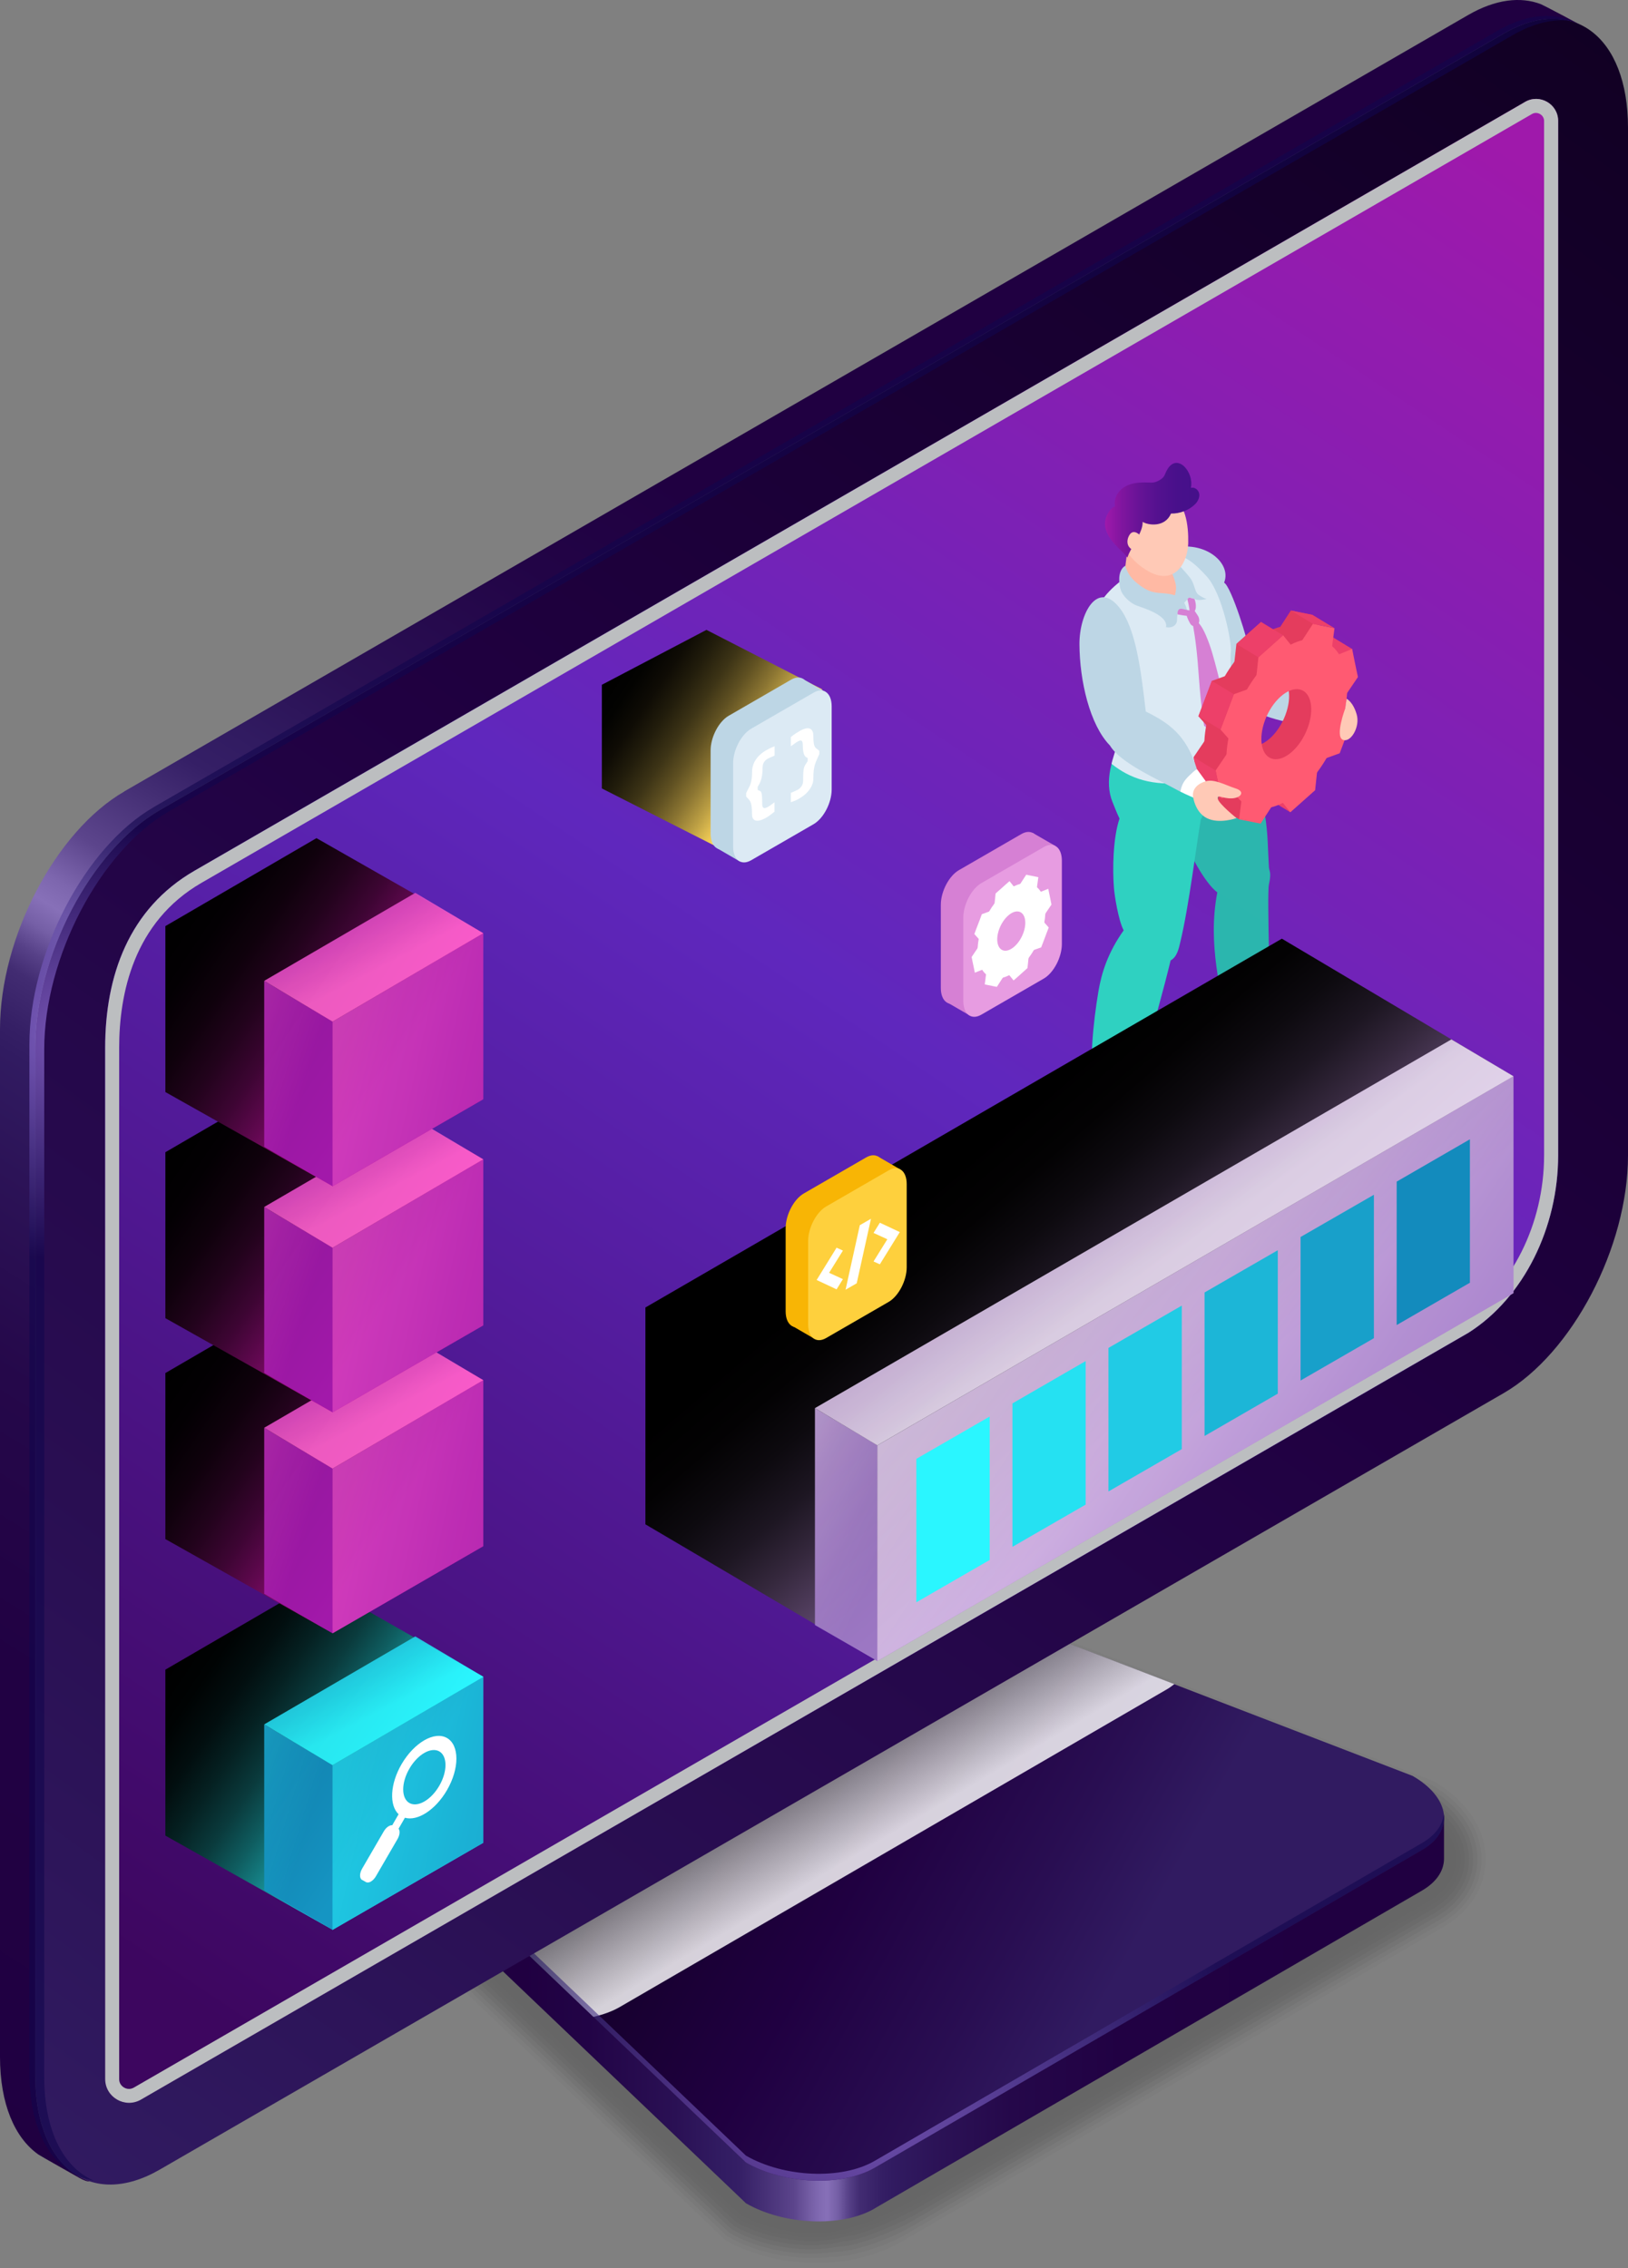 <?xml version="1.0" encoding="UTF-8"?>
<svg xmlns="http://www.w3.org/2000/svg" xmlns:xlink="http://www.w3.org/1999/xlink" viewBox="0 0 172.28 240.02">
  <rect x="0" y="0" width="172.28" height="240.02" fill="#808080" stroke="none"/>
  <defs>
    <style>
      .cls-1 {
        fill: url(#radial-gradient);
      }

      .cls-1, .cls-2 {
        opacity: .6;
      }

      .cls-1, .cls-2, .cls-3, .cls-4, .cls-5, .cls-6, .cls-7, .cls-8 {
        mix-blend-mode: screen;
      }

      .cls-9 {
        fill: url(#linear-gradient);
      }

      .cls-10 {
        opacity: .09;
      }

      .cls-11 {
        fill: #f8b505;
      }

      .cls-12 {
        fill: #ed4069;
      }

      .cls-13 {
        fill: #fff;
      }

      .cls-14 {
        fill: #ffc9b6;
      }

      .cls-15 {
        fill: #ffb9a4;
      }

      .cls-16 {
        fill: #e79ce1;
      }

      .cls-17 {
        fill: #fed03d;
      }

      .cls-18 {
        fill: #ff5a72;
      }

      .cls-19 {
        fill: #672a5c;
      }

      .cls-20 {
        fill: #bdd6e5;
      }

      .cls-21 {
        fill: #dceaf4;
      }

      .cls-22 {
        fill: #d680d4;
      }

      .cls-23 {
        fill: #e43c5d;
      }

      .cls-24 {
        fill: #1cb6d7;
      }

      .cls-25 {
        fill: #138bbd;
      }

      .cls-26 {
        fill: #21cbe5;
      }

      .cls-27 {
        fill: #23234c;
      }

      .cls-28 {
        fill: #18a0ca;
      }

      .cls-29 {
        fill: #25e1f2;
      }

      .cls-30 {
        fill: #2af6ff;
      }

      .cls-31 {
        fill: #2fd1c1;
      }

      .cls-32 {
        fill: #bcbec0;
      }

      .cls-32, .cls-33 {
        mix-blend-mode: multiply;
      }

      .cls-2 {
        fill: url(#radial-gradient-2);
      }

      .cls-33 {
        fill: url(#linear-gradient-3);
        opacity: .82;
      }

      .cls-3 {
        fill: url(#linear-gradient-8);
      }

      .cls-4 {
        fill: url(#linear-gradient-7);
      }

      .cls-5 {
        fill: url(#linear-gradient-12);
      }

      .cls-6 {
        fill: url(#linear-gradient-17);
      }

      .cls-7 {
        fill: url(#linear-gradient-21);
      }

      .cls-8 {
        fill: url(#linear-gradient-25);
      }

      .cls-34 {
        fill: url(#linear-gradient-9);
      }

      .cls-35 {
        fill: url(#linear-gradient-4);
      }

      .cls-36 {
        fill: url(#linear-gradient-2);
      }

      .cls-37 {
        fill: url(#linear-gradient-6);
      }

      .cls-38 {
        fill: url(#linear-gradient-5);
      }

      .cls-39 {
        opacity: .18;
      }

      .cls-40 {
        opacity: .2;
      }

      .cls-41 {
        opacity: .27;
      }

      .cls-42 {
        opacity: .45;
      }

      .cls-43 {
        opacity: .36;
      }

      .cls-44 {
        opacity: .64;
      }

      .cls-45 {
        opacity: .55;
      }

      .cls-46 {
        opacity: .9;
      }

      .cls-47 {
        opacity: .91;
      }

      .cls-48 {
        opacity: .82;
      }

      .cls-49 {
        opacity: .73;
      }

      .cls-50 {
        fill: url(#linear-gradient-14);
      }

      .cls-51 {
        fill: url(#linear-gradient-18);
      }

      .cls-52 {
        fill: url(#linear-gradient-22);
      }

      .cls-53 {
        fill: url(#linear-gradient-20);
      }

      .cls-54 {
        fill: url(#linear-gradient-23);
      }

      .cls-55 {
        fill: url(#linear-gradient-15);
      }

      .cls-56 {
        fill: url(#linear-gradient-19);
      }

      .cls-57 {
        fill: url(#linear-gradient-16);
      }

      .cls-58 {
        fill: url(#linear-gradient-13);
      }

      .cls-59 {
        fill: url(#linear-gradient-10);
      }

      .cls-60 {
        fill: url(#linear-gradient-11);
      }

      .cls-61 {
        fill: url(#linear-gradient-27);
      }

      .cls-62 {
        fill: url(#linear-gradient-24);
      }

      .cls-63 {
        fill: url(#linear-gradient-26);
      }

      .cls-64 {
        fill: url(#linear-gradient-28);
      }

      .cls-65 {
        isolation: isolate;
      }

      .cls-66 {
        opacity: 0;
      }

      .cls-67 {
        fill: #27c1ae;
        opacity: .93;
      }
    </style>
    <linearGradient id="linear-gradient" x1="-3507.55" y1="202.92" x2="-3392.55" y2="202.92" gradientTransform="translate(-3359.11) rotate(-180) scale(1 -1)" gradientUnits="userSpaceOnUse">
      <stop offset=".06" stop-color="#200041"/>
      <stop offset=".26" stop-color="#210143"/>
      <stop offset=".36" stop-color="#25084a"/>
      <stop offset=".43" stop-color="#2c1357"/>
      <stop offset=".47" stop-color="#311b61"/>
      <stop offset=".48" stop-color="#351f65"/>
      <stop offset=".5" stop-color="#422c72"/>
      <stop offset=".51" stop-color="#574188"/>
      <stop offset=".52" stop-color="#755fa6"/>
      <stop offset=".53" stop-color="#8770b8"/>
      <stop offset=".54" stop-color="#7d66ae"/>
      <stop offset=".56" stop-color="#5c458c"/>
      <stop offset=".59" stop-color="#442e74"/>
      <stop offset=".61" stop-color="#351f66"/>
      <stop offset=".63" stop-color="#311b61"/>
      <stop offset=".67" stop-color="#2a1054"/>
      <stop offset=".75" stop-color="#220446"/>
      <stop offset=".81" stop-color="#200041"/>
      <stop offset="1" stop-color="#200041"/>
    </linearGradient>
    <linearGradient id="linear-gradient-2" x1="-3476.78" y1="210.31" x2="-3424.65" y2="181.47" gradientTransform="translate(-3359.11) rotate(-180) scale(1 -1)" gradientUnits="userSpaceOnUse">
      <stop offset="0" stop-color="#311b61"/>
      <stop offset=".2" stop-color="#290e52"/>
      <stop offset=".49" stop-color="#200041"/>
      <stop offset="1" stop-color="#0f001f"/>
    </linearGradient>
    <linearGradient id="linear-gradient-3" x1="-3449.13" y1="196.68" x2="-3438.9" y2="179.52" gradientTransform="translate(-3359.11) rotate(-180) scale(1 -1)" gradientUnits="userSpaceOnUse">
      <stop offset="0" stop-color="#fff"/>
      <stop offset="1" stop-color="#000"/>
    </linearGradient>
    <radialGradient id="radial-gradient" cx="-3448.79" cy="219.99" fx="-3448.79" fy="219.99" r="40.91" gradientTransform="translate(-3359.11) rotate(-180) scale(1 -1)" gradientUnits="userSpaceOnUse">
      <stop offset="0" stop-color="#af8afc"/>
      <stop offset="1" stop-color="#10054d"/>
    </radialGradient>
    <linearGradient id="linear-gradient-4" x1="-3364.74" y1="230.56" x2="-3540.72" y2="-12.95" xlink:href="#linear-gradient-2"/>
    <linearGradient id="linear-gradient-5" x1="-3516.92" y1="11.31" x2="-3367.2" y2="236.44" gradientTransform="translate(-3359.11) rotate(-180) scale(1 -1)" gradientUnits="userSpaceOnUse">
      <stop offset=".01" stop-color="#9f19ab"/>
      <stop offset=".43" stop-color="#5f27bd"/>
      <stop offset=".9" stop-color="#3d065f"/>
    </linearGradient>
    <linearGradient id="linear-gradient-6" x1="-3327.35" y1="235.85" x2="-3465.87" y2="14.53" xlink:href="#linear-gradient"/>
    <radialGradient id="radial-gradient-2" cx="-3366.65" cy="109.81" fx="-3366.65" fy="109.81" r="23.58" xlink:href="#radial-gradient"/>
    <linearGradient id="linear-gradient-7" x1="-3439.63" y1="81.69" x2="-3423.89" y2="71.07" gradientTransform="translate(-3359.11) rotate(-180) scale(1 -1)" gradientUnits="userSpaceOnUse">
      <stop offset="0" stop-color="#fdd65b"/>
      <stop offset=".01" stop-color="#f6d058"/>
      <stop offset=".13" stop-color="#bda044"/>
      <stop offset=".25" stop-color="#8b7532"/>
      <stop offset=".37" stop-color="#605122"/>
      <stop offset=".49" stop-color="#3d3416"/>
      <stop offset=".62" stop-color="#221d0c"/>
      <stop offset=".74" stop-color="#0f0c05"/>
      <stop offset=".87" stop-color="#030301"/>
      <stop offset="1" stop-color="#000"/>
    </linearGradient>
    <linearGradient id="linear-gradient-8" x1="-3401.11" y1="191.05" x2="-3377.77" y2="175.29" gradientTransform="translate(-3359.11) rotate(-180) scale(1 -1)" gradientUnits="userSpaceOnUse">
      <stop offset="0" stop-color="#2af6ff"/>
      <stop offset=".02" stop-color="#28eef6"/>
      <stop offset=".13" stop-color="#1fb7bd"/>
      <stop offset=".25" stop-color="#16868b"/>
      <stop offset=".37" stop-color="#0f5d60"/>
      <stop offset=".49" stop-color="#0a3b3d"/>
      <stop offset=".62" stop-color="#052122"/>
      <stop offset=".74" stop-color="#020e0f"/>
      <stop offset=".87" stop-color="#000303"/>
      <stop offset="1" stop-color="#000"/>
    </linearGradient>
    <linearGradient id="linear-gradient-9" x1="-3392.53" y1="193.91" x2="-3368.31" y2="186.66" gradientTransform="translate(-3359.11) rotate(-180) scale(1 -1)" gradientUnits="userSpaceOnUse">
      <stop offset=".04" stop-color="#138bbd"/>
      <stop offset=".23" stop-color="#169ac6"/>
      <stop offset=".59" stop-color="#1ec2df"/>
      <stop offset="1" stop-color="#2af6ff"/>
    </linearGradient>
    <linearGradient id="linear-gradient-10" x1="-3429.43" y1="196.93" x2="-3373.94" y2="184.49" xlink:href="#linear-gradient-9"/>
    <linearGradient id="linear-gradient-11" x1="-3390.6" y1="164.61" x2="-3399.29" y2="181.16" xlink:href="#linear-gradient-9"/>
    <linearGradient id="linear-gradient-12" x1="-3401.11" y1="159.66" x2="-3377.77" y2="143.9" gradientTransform="translate(-3359.11) rotate(-180) scale(1 -1)" gradientUnits="userSpaceOnUse">
      <stop offset="0" stop-color="#c211a1"/>
      <stop offset=".01" stop-color="#bc109c"/>
      <stop offset=".15" stop-color="#8b0c73"/>
      <stop offset=".29" stop-color="#60084f"/>
      <stop offset=".42" stop-color="#3d0533"/>
      <stop offset=".56" stop-color="#22031c"/>
      <stop offset=".7" stop-color="#0f010c"/>
      <stop offset=".85" stop-color="#030003"/>
      <stop offset="1" stop-color="#000"/>
    </linearGradient>
    <linearGradient id="linear-gradient-13" x1="-3392.53" y1="162.53" x2="-3368.31" y2="155.27" gradientTransform="translate(-3359.11) rotate(-180) scale(1 -1)" gradientUnits="userSpaceOnUse">
      <stop offset=".04" stop-color="#9f19ab"/>
      <stop offset=".24" stop-color="#ae24b0"/>
      <stop offset=".65" stop-color="#d643bf"/>
      <stop offset="1" stop-color="#ff63ce"/>
    </linearGradient>
    <linearGradient id="linear-gradient-14" x1="-3429.43" y1="165.54" x2="-3373.94" y2="153.1" xlink:href="#linear-gradient-13"/>
    <linearGradient id="linear-gradient-15" x1="-3390.6" y1="133.22" x2="-3399.29" y2="149.77" xlink:href="#linear-gradient-13"/>
    <linearGradient id="linear-gradient-16" x1="116.93" y1="53.99" x2="126.91" y2="53.99" gradientUnits="userSpaceOnUse">
      <stop offset="0" stop-color="#9f19ab"/>
      <stop offset=".18" stop-color="#80159f"/>
      <stop offset=".37" stop-color="#661396"/>
      <stop offset=".57" stop-color="#53118f"/>
      <stop offset=".77" stop-color="#48108b"/>
      <stop offset="1" stop-color="#45108a"/>
    </linearGradient>
    <linearGradient id="linear-gradient-17" x1="-3401.11" y1="136.28" x2="-3377.77" y2="120.53" xlink:href="#linear-gradient-12"/>
    <linearGradient id="linear-gradient-18" y1="139.15" x2="-3368.31" y2="131.9" xlink:href="#linear-gradient-13"/>
    <linearGradient id="linear-gradient-19" x1="-3429.43" y1="142.17" x2="-3373.94" y2="129.73" xlink:href="#linear-gradient-13"/>
    <linearGradient id="linear-gradient-20" x1="-3390.6" y1="109.84" x2="-3399.29" y2="126.4" xlink:href="#linear-gradient-13"/>
    <linearGradient id="linear-gradient-21" x1="-3401.11" y1="112.35" x2="-3377.77" y2="96.59" xlink:href="#linear-gradient-12"/>
    <linearGradient id="linear-gradient-22" x1="-3392.53" y1="115.22" x2="-3368.31" y2="107.97" xlink:href="#linear-gradient-13"/>
    <linearGradient id="linear-gradient-23" x1="-3429.43" y1="118.24" x2="-3373.94" y2="105.8" xlink:href="#linear-gradient-13"/>
    <linearGradient id="linear-gradient-24" x1="-3390.6" y1="85.91" x2="-3399.29" y2="102.47" xlink:href="#linear-gradient-13"/>
    <linearGradient id="linear-gradient-25" x1="-3484.98" y1="151.2" x2="-3460.81" y2="122.99" gradientTransform="translate(-3359.11) rotate(-180) scale(1 -1)" gradientUnits="userSpaceOnUse">
      <stop offset="0" stop-color="#b086cc"/>
      <stop offset=".04" stop-color="#a27bbc"/>
      <stop offset=".17" stop-color="#775b8b"/>
      <stop offset=".3" stop-color="#533f60"/>
      <stop offset=".44" stop-color="#35283d"/>
      <stop offset=".57" stop-color="#1d1622"/>
      <stop offset=".71" stop-color="#0d0a0f"/>
      <stop offset=".85" stop-color="#030203"/>
      <stop offset="1" stop-color="#000"/>
    </linearGradient>
    <linearGradient id="linear-gradient-26" x1="-3452.81" y1="164.42" x2="-3426.95" y2="151.89" gradientTransform="translate(-3359.11) rotate(-180) scale(1 -1)" gradientUnits="userSpaceOnUse">
      <stop offset="0" stop-color="#9f79c8"/>
      <stop offset=".14" stop-color="#a47fca"/>
      <stop offset=".33" stop-color="#b491d3"/>
      <stop offset=".55" stop-color="#cdafe1"/>
      <stop offset=".58" stop-color="#d1b4e3"/>
      <stop offset=".76" stop-color="#dac3e8"/>
      <stop offset="1" stop-color="#ebdef3"/>
    </linearGradient>
    <linearGradient id="linear-gradient-27" x1="-3520.49" y1="168.3" x2="-3454.41" y2="123.87" xlink:href="#linear-gradient-26"/>
    <linearGradient id="linear-gradient-28" x1="-3466.95" y1="109.03" x2="-3483.16" y2="132.7" xlink:href="#linear-gradient-26"/>
  </defs>
  <g class="cls-65">
    <g id="Layer_1" data-name="Layer 1">
      <g class="cls-40">
        <path class="cls-66" d="M86.64,240.02c3.18,0,6.06-.69,8.34-2.01l57.91-33.63c3.04-1.76,4.78-4.53,4.78-7.62,0-3.38-2.1-6.54-5.76-8.65l-50.82-19.55c-2.88-1.66-6.47-2.57-10.13-2.57-3.18,0-6.06,.69-8.34,2.01l-38.92,22.8c-3.04,1.76-4.78,4.53-4.78,7.62,0,3.38,2.1,6.54,5.76,8.65l31.83,30.38c2.88,1.66,6.47,2.57,10.13,2.57Z"/>
        <path class="cls-10" d="M82.85,168.37l-38.48,22.55s-.46,.27-.48,.28c-3.03,1.78-4.39,4.59-4.22,7.62s2.48,6.49,5.81,8.41l31.26,29.83c2.98,1.72,6.8,2.57,10.44,2.39,2.89,0,6.11-.98,8.18-2.18l57.3-33.28c2.92-1.69,4.58-4.34,4.56-7.27-.01-3.21-2.03-6.21-5.54-8.24l-50.5-19.43c-1.02-.59-2.46-1.19-3.64-1.57-2.01-.65-4.19-1.04-6.41-1.06-3.15-.03-6.04,.64-8.29,1.94Z"/>
        <path class="cls-39" d="M83.07,168.75l-38.53,22.57s-.45,.26-.48,.28c-3.03,1.81-4,4.62-3.65,7.61,.32,2.75,2.87,6.45,5.86,8.18l30.68,29.28c3.08,1.78,7.13,2.57,10.76,2.21,2.6,0,6.16-1.27,8.03-2.34l56.7-32.93c2.8-1.62,4.37-4.14,4.34-6.92-.03-3.03-1.95-5.88-5.32-7.82l-50.19-19.31c-.92-.53-2.56-1.19-3.62-1.55-1.98-.66-4.15-1.09-6.34-1.13-3.12-.06-6.01,.58-8.25,1.87Z"/>
        <path class="cls-41" d="M83.29,169.14l-38.57,22.6s-.44,.26-.48,.29c-3.02,1.84-4.13,4.75-3.08,7.6,0,2.46,3.25,6.4,5.91,7.94l30.11,28.73c3.19,1.84,7.47,2.57,11.08,2.03,2.31,0,6.21-1.55,7.87-2.51l56.1-32.58c2.68-1.55,4.16-3.94,4.12-6.57-.04-2.85-1.88-5.55-5.09-7.41l-49.87-19.18c-.82-.47-2.67-1.2-3.61-1.52-1.96-.68-4.1-1.14-6.28-1.21-3.1-.09-5.99,.53-8.2,1.8Z"/>
        <path class="cls-43" d="M83.51,169.52l-38.61,22.62c-.06,.04-.42,.25-.48,.29-3.01,1.86-3.91,4.83-2.52,7.6,0,2.15,3.64,6.36,5.97,7.7l29.53,28.18c3.29,1.9,7.8,2.58,11.39,1.84,2.02,0,6.26-1.84,7.71-2.68l55.5-32.23c2.56-1.48,3.95-3.74,3.89-6.22-.06-2.68-1.8-5.22-4.87-6.99l-49.56-19.06c-.71-.41-2.77-1.21-3.59-1.5-1.93-.69-4.05-1.2-6.22-1.28-3.07-.12-5.97,.47-8.15,1.73Z"/>
        <path class="cls-42" d="M83.73,169.9l-38.66,22.65c-.08,.04-.41,.24-.48,.29-3,1.89-3.69,4.9-1.95,7.59,0,1.85,4.02,6.31,6.02,7.46l28.96,27.64c3.4,1.96,8.13,2.58,11.71,1.66,1.73,0,6.31-2.13,7.56-2.84l54.9-31.88c2.44-1.41,3.74-3.55,3.67-5.87-.07-2.5-1.73-4.89-4.65-6.58l-49.24-18.94c-.61-.35-2.87-1.22-3.57-1.48-1.91-.7-4-1.25-6.15-1.36-3.04-.15-5.94,.41-8.11,1.66Z"/>
        <path class="cls-45" d="M83.95,170.28l-38.7,22.67c-.09,.05-.39,.23-.48,.29-3,1.92-3.47,4.97-1.38,7.58,0,1.54,4.4,6.26,6.07,7.22l28.38,27.09c3.5,2.02,8.46,2.58,12.02,1.48,1.44,0,6.36-2.41,7.4-3.01l54.3-31.53c2.32-1.34,3.53-3.35,3.45-5.52-.09-2.32-1.65-4.56-4.43-6.16l-48.93-18.82c-.51-.29-2.97-1.23-3.55-1.45-1.88-.71-3.95-1.31-6.09-1.43-3.01-.18-5.92,.36-8.06,1.6Z"/>
        <path class="cls-44" d="M84.17,170.67l-38.74,22.7c-.11,.06-.38,.23-.48,.29-2.99,1.94-3.25,5.05-.81,7.58,0,1.23,4.79,6.22,6.12,6.99l27.81,26.54c3.61,2.08,8.79,2.58,12.34,1.29,1.16,0,6.42-2.7,7.24-3.18l53.69-31.18c2.2-1.27,3.32-3.15,3.23-5.17-.1-2.14-1.58-4.23-4.2-5.75l-48.61-18.7c-.41-.24-3.07-1.25-3.54-1.43-1.86-.73-3.91-1.36-6.03-1.51-2.99-.21-5.89,.3-8.02,1.53Z"/>
        <path class="cls-49" d="M84.39,171.05l-38.79,22.72c-.12,.07-.37,.22-.48,.29-2.98,1.97-3.04,5.12-.25,7.57,0,.92,5.17,6.17,6.17,6.75l27.23,25.99c3.71,2.14,9.12,2.58,12.66,1.11,.87,0,6.47-2.98,7.09-3.34l53.09-30.84c2.08-1.2,3.12-2.95,3-4.82-.12-1.97-1.5-3.9-3.98-5.33l-48.3-18.58c-.31-.18-3.17-1.27-3.52-1.4-1.84-.74-3.86-1.42-5.96-1.59-2.96-.24-5.87,.24-7.97,1.46Z"/>
        <path class="cls-48" d="M84.61,171.43l-38.83,22.75c-.14,.08-.35,.21-.48,.3-2.97,2-2.82,5.19,.32,7.57,0,.62,5.56,6.13,6.22,6.51l26.66,25.44c3.82,2.2,9.45,2.58,12.97,.93,.58,0,6.52-3.27,6.93-3.51l52.49-30.49c1.96-1.13,2.91-2.76,2.78-4.47-.13-1.79-1.43-3.57-3.76-4.92l-47.98-18.46c-.2-.12-3.27-1.29-3.5-1.38-1.82-.75-3.81-1.47-5.9-1.66-2.93-.27-5.85,.19-7.92,1.39Z"/>
        <path class="cls-47" d="M84.83,171.82l-38.87,22.78c-.15,.09-.34,.2-.48,.3-2.97,2.02-2.6,5.27,.89,7.56,0,.31,5.94,6.08,6.27,6.27l26.08,24.89c3.92,2.26,9.79,2.58,13.29,.75,.29,0,6.57-3.56,6.77-3.68l51.89-30.14c1.84-1.07,2.7-2.56,2.56-4.12-.14-1.61-1.35-3.24-3.53-4.5l-47.67-18.34c-.1-.06-3.37-1.31-3.48-1.36-1.79-.77-3.76-1.52-5.84-1.74-2.91-.3-5.82,.13-7.88,1.32Z"/>
        <path d="M92.55,233.8l57.91-33.63c3.49-2.01,3.05-5.53-.98-7.85l-50.82-19.55c-4.03-2.32-10.12-2.58-13.61-.56l-38.92,22.8c-3.49,2.01-3.05,5.53,.98,7.85l31.83,30.38c4.03,2.32,10.12,2.58,13.61,.56Z"/>
      </g>
      <path class="cls-9" d="M92.55,233.72l57.91-33.63c1.55-.9,2.33-2.09,2.35-3.35,0-.04,0-4.33,0-4.37-.03-1.53-1.16,1.12-3.33-.13l-50.82-19.55c-4.03-2.32-10.12-2.58-13.61-.56l-38.92,22.8c-1.16,.67-2.01-2.18-2.31-1.27-.1,.3-.04,4.3-.04,4.62-.03,1.56,1.1,3.22,3.33,4.51l31.83,30.38c4.03,2.32,10.12,2.58,13.61,.56Z"/>
      <path class="cls-36" d="M92.55,229.42l57.91-33.63c3.49-2.01,3.05-5.53-.98-7.85l-50.82-19.55c-4.03-2.32-10.12-2.58-13.61-.56l-38.92,22.8c-3.49,2.01-3.05,5.53,.98,7.85l31.83,30.38c4.03,2.32,10.12,2.58,13.61,.56Z"/>
      <path class="cls-33" d="M46.14,190.62l38.92-22.8c3.49-2.01,9.58-1.76,13.61,.56l25.6,9.85c-.24,.19-.5,.38-.79,.55l-57.91,33.63c-.8,.46-1.75,.8-2.77,1.03l-15.68-14.96c-4.03-2.32-4.46-5.84-.98-7.85Z"/>
      <path class="cls-1" d="M47.11,197.75l31.83,30.38c4.03,2.32,10.12,2.58,13.61,.56l57.91-33.63c1.45-.84,2.21-1.93,2.33-3.09,.18,1.42-.58,2.81-2.33,3.82l-57.91,33.63c-3.49,2.01-9.58,1.76-13.61-.56l-31.83-30.38c-2.36-1.36-3.47-3.13-3.3-4.76,.18,1.42,1.3,2.88,3.3,4.04Z"/>
      <path class="cls-35" d="M16.9,229.61l142.21-82.17c7.27-4.2,13.17-15.46,13.17-25.15V13.51c0-9.69-5.89-14.15-13.17-9.95L16.9,85.74c-7.27,4.2-13.17,15.46-13.17,25.15v108.77c0,9.69,5.89,14.15,13.17,9.95Z"/>
      <path class="cls-38" d="M15.2,222.04l140.21-81c5.85-3.72,9.47-11.15,9.47-18.75V12.8c0-1.8-1.96-2.92-3.51-2.01-.18,.11-.32,.19-.41,.24L20.59,92.14c-6.97,4.02-9.47,11.15-9.47,18.75v109.13c0,1.93,2.09,3.14,3.77,2.19,.13-.08,.24-.14,.31-.18Z"/>
      <path class="cls-32" d="M11.13,110.89v109.13c0,1.93,2.09,3.14,3.77,2.19,.13-.08,.24-.14,.31-.18l140.21-81c5.85-3.72,9.47-11.15,9.47-18.75V12.8c0-1.8-1.96-2.92-3.51-2.01-.18,.11-.32,.19-.41,.24L20.6,92.14c-6.97,4.02-9.47,11.15-9.47,18.75Zm1.48,0c0-5.67,1.51-13.31,8.73-17.47L162.11,12.07c.14-.08,.28-.12,.43-.12,.41,0,.86,.33,.86,.85V122.28c0,7.24-3.45,14.11-8.73,17.47L14.16,220.93c-.16,.09-.34,.14-.51,.14-.5,0-1.04-.4-1.04-1.04V110.89Z"/>
      <g>
        <g>
          <path class="cls-22" d="M108.08,102.19l-6.61,3.82c-1.05,.61-1.91-.04-1.91-1.45v-8.81c0-1.4,.86-3.05,1.91-3.66l6.61-3.82c1.05-.61,1.91,.04,1.91,1.45v8.81c0,1.4-.86,3.05-1.91,3.66Z"/>
          <path class="cls-22" d="M100.73,104.08c-.04,.09-.5,2-.5,2l2.41,1.4,1.08-2.88-2.98-.53Z"/>
          <polygon class="cls-22" points="109.26 88.13 111.67 89.52 110.66 91.31 108.61 90.09 109.26 88.13"/>
          <path class="cls-16" d="M110.46,103.56l-6.61,3.82c-1.05,.61-1.91-.04-1.91-1.45v-8.81c0-1.4,.86-3.05,1.91-3.66l6.61-3.82c1.05-.61,1.91,.04,1.91,1.45v8.81c0,1.4-.86,3.05-1.91,3.66Z"/>
        </g>
        <g>
          <path class="cls-13" d="M107.86,102.47c1.93-1.72,3.13-4.88,2.67-7.07-.45-2.19-2.38-2.57-4.31-.86s-3.13,4.88-2.67,7.07c.45,2.19,2.38,2.57,4.31,.86Zm-2.29-2.65c-.19-.9,.31-2.21,1.11-2.92,.8-.71,1.59-.55,1.78,.35s-.31,2.21-1.11,2.92c-.8,.71-1.59,.55-1.78-.35Z"/>
          <g>
            <polygon class="cls-13" points="111.27 95.73 111.18 95.28 111.02 94.51 110.93 94.06 109.96 94.45 110.13 95.27 110.3 96.09 110.47 96.91 111.27 95.73"/>
            <polygon class="cls-13" points="103.16 102.94 103.07 102.49 102.91 101.73 102.82 101.28 103.62 100.09 103.79 100.91 103.96 101.73 104.13 102.55 103.16 102.94"/>
          </g>
          <g>
            <polygon class="cls-13" points="107.26 103.76 107.66 103.41 108.33 102.81 108.73 102.45 108.87 101.14 108.15 101.78 107.42 102.42 106.7 103.07 107.26 103.76"/>
            <polygon class="cls-13" points="105.36 94.55 105.76 94.2 106.43 93.6 106.83 93.25 107.38 93.94 106.66 94.58 105.94 95.23 105.22 95.87 105.36 94.55"/>
          </g>
          <g>
            <polygon class="cls-13" points="110.18 100.26 110.4 99.69 110.76 98.73 110.98 98.16 110.4 97.5 110 98.54 109.61 99.57 109.22 100.6 110.18 100.26"/>
            <polygon class="cls-13" points="103.11 98.85 103.32 98.28 103.69 97.32 103.9 96.75 104.86 96.4 104.47 97.44 104.08 98.47 103.69 99.5 103.11 98.85"/>
          </g>
          <g>
            <polygon class="cls-13" points="104.21 104.18 104.55 104.25 105.14 104.37 105.49 104.44 106.27 103.23 105.64 103.1 105.01 102.98 104.38 102.85 104.21 104.18"/>
            <polygon class="cls-13" points="108.6 92.57 108.94 92.64 109.53 92.76 109.88 92.83 109.7 94.15 109.07 94.03 108.44 93.9 107.81 93.78 108.6 92.57"/>
          </g>
        </g>
      </g>
      <path class="cls-37" d="M13.16,83.75L155.38,1.58c2.88-1.66,5.54-1.97,7.7-1.13,.28,.11,3.95,2.06,4.2,2.2,0,0,.01,0,.02,.01-2.25-1.09-5.1-.89-8.2,.9L16.9,85.74c-7.27,4.2-13.17,15.46-13.17,25.15v108.77c0,6.05,2.3,10.06,5.79,11.2-.28,.02-.64-.1-1.15-.39-.17-.1-4.15-2.34-4.31-2.46C1.56,226.25,0,222.66,0,217.67V108.91c0-9.69,5.89-20.96,13.16-25.15Z"/>
      <path class="cls-2" d="M16.26,85.42L158.48,3.25c2.98-1.72,5.72-1.97,7.93-1.01-1.88-.3-4.05,.16-6.35,1.49L17.84,85.89c-7.27,4.2-13.16,15.46-13.16,25.15v108.76c0,5.72,2.06,9.59,5.24,10.97-4.06-.64-6.81-4.82-6.81-11.44V110.57c0-9.69,5.89-20.96,13.16-25.15Z"/>
      <polygon class="cls-4" points="63.69 72.47 74.76 66.66 86.99 72.94 86.99 83.91 75.95 89.66 75.95 89.67 75.95 89.66 75.94 89.67 75.94 89.66 63.69 83.44 63.69 72.47"/>
      <g>
        <polygon class="cls-3" points="17.5 176.7 33.49 167.39 51.14 177.45 51.14 195.02 35.21 204.22 35.21 204.24 35.2 204.23 35.19 204.24 35.19 204.22 17.5 194.26 17.5 176.7"/>
        <g class="cls-46">
          <polygon class="cls-34" points="35.21 186.81 35.21 204.24 27.96 200.05 27.96 182.49 35.21 186.81"/>
          <polygon class="cls-59" points="35.19 186.81 35.19 204.24 51.14 195.02 51.14 177.45 35.19 186.81"/>
          <polygon class="cls-60" points="51.14 177.45 35.19 186.81 27.96 182.49 43.95 173.18 51.14 177.45"/>
        </g>
      </g>
      <g>
        <polygon class="cls-5" points="17.5 145.31 33.49 136 51.14 146.06 51.14 163.63 35.21 172.84 35.21 172.85 35.2 172.84 35.19 172.85 35.19 172.84 17.5 162.88 17.5 145.31"/>
        <g class="cls-46">
          <polygon class="cls-58" points="35.21 155.42 35.21 172.85 27.96 168.67 27.96 151.1 35.21 155.42"/>
          <polygon class="cls-50" points="35.19 155.42 35.19 172.85 51.14 163.63 51.14 146.06 35.19 155.42"/>
          <polygon class="cls-55" points="51.14 146.06 35.19 155.42 27.96 151.1 43.95 141.79 51.14 146.06"/>
        </g>
      </g>
      <path class="cls-19" d="M116.54,115.62c-.2,.22-.85,.82-.95,1.46-.1,.65-.3,1.19,0,2.14,.3,.95,.78,.79,.78,.79,0,0,.27,1.75,.96,2.79,.7,1.05,2.54,1.44,3.44,1.44,1.54,0,1.36-1.05,.49-2.64-.92-1.69-1.57-2.97-1.53-4.25,.05-1.27,0-2.72,0-2.72l-3.19,.98Z"/>
      <path class="cls-19" d="M131.05,107.8s.21-.38-.21,.39c-.43,.77-.85,2.18-.89,3.21-.04,1.03,1.77,1.37,1.77,1.37l.49-.32s.22,.54,1.7,1.42c1.49,.87,3.27,.95,4.01,.54,.73-.41,1.13-.6-.32-1.97-1.45-1.37-3.8-4.3-3.8-4.3l-2.75-.33Z"/>
      <path class="cls-67" d="M125.27,88.54c.43,1.58,2.26,4.95,3.55,5.9-1.07,5.57,.44,10.41,1.15,15.02,2.04,1.14,3.23,.67,4.45-.43,.07-1.99-.37-14.4-.14-15.42,.29-1.31,.03-1.4,0-1.84-.12-1.99-.09-3.52-.41-5.46-.57-3.42-2.62-10.05-2.61-10.05,.47-.35-7.28,1.55-8.04,2.02-1.37,.85,1.25,7.33,2.05,10.26Z"/>
      <path class="cls-20" d="M121.6,59.48c.45-.89,1.16-1.07,1.91-1.32,3.71-1.25,6.91,1.33,6.03,3.5,.79,.48,2.63,6.42,2.69,7.4,.04,.04,.09,.08,.16,.13-.16,1.15-1.19,2.02-2.44,2.58-.05-.12-.1-.24-.13-.36-1.28-.14-3.86-2.88-4.44-5.3-1.77-1.42-4.29-5.58-3.77-6.63Z"/>
      <path class="cls-31" d="M119.79,116.27c-.42,.17-.81,.44-1.26,.54-.96,.22-1.92-.24-2.74-.76-.6-3.27-.09-7.92,.44-11.09,.33-1.97,.99-4.12,2.68-6.5-.57-1.09-.97-3.71-1.03-4.49-.16-2.01-.1-5.31,.59-7.34-.3-.62-.54-1.26-.74-1.75-.87-2.1-.16-4.88,1.25-6.9,.32-.46,3.06,.98,4.61,1.49,1.36,.45,3.15,1.13,4.64,.74,.2,1.08,.13,2.2-.24,3.28-.24,.69-.49,2.61-.91,3.21-.49,2.77-1.25,9.16-2.17,12.97-.16,.67-.33,1.59-1.03,1.97-1.52,6.24-3.99,14.28-4.08,14.62Z"/>
      <path class="cls-27" d="M130.17,78.28s0,0,0,0c.02,.03,.02,.04,0,0Z"/>
      <path class="cls-21" d="M123.15,59.09c1.29-.44,2.13-.75,4.54,1.9,1.7,1.86,2.7,7.18,2.56,8.03-.11,.67-.06,6.02,2.34,9.26-1.29,1.99-4.51,4.24-7.02,4.53-3.65,.42-6-.42-7.94-1.97,.13-.8,1.33-3.58,.68-5.22-1.12-2.83-2.09-4.65-2.68-7.73-.94-4.91,4.66-7.82,7.53-8.8Z"/>
      <path class="cls-15" d="M123.83,58.53s.13,1.61,1.14,3.99c.17,1.72-.5,2.91-2.34,1.59-1.84-1.32-3.67-3.18-3.67-3.18l.39-3.08,4.48,.68Z"/>
      <path class="cls-20" d="M118.57,62.31c.17,.76,1.08,1.54,1.7,1.77,.68,.25,3.39,1.04,3.12,2.29,.63,.14,1.11-.2,1.16-.65,.03-.31-.04-.66,.2-.95,.36-.43,.43-.2,.89-.11-.27-1.13-.78-1.62-1.96-1.81-1.12-.17-1.72,.05-2.97-.84-.92-.65-1.33-1.2-1.64-2.13-.63,.38-.76,1.34-.52,2.41Z"/>
      <path class="cls-20" d="M124.35,59.36s1.09,1.14,1.6,1.81c.51,.68,.44,1.44,.88,1.77,.44,.33,.86,.45,.86,.45,0,0-.85,.21-1.15,.05-.3-.15-.67-.24-.75-.15-.08,.09-.67,.74-.71,.65-.04-.08-.94-.51-.94-.51,0,0,.48-.79,.25-1.73-.23-.94-.76-1.82-.76-1.82l.72-.54Z"/>
      <path class="cls-14" d="M121.6,60.5c2.76,1.49,4.09-1,4.14-3,.04-1.9-.24-4.5-2.18-5.2-1.29-.46-4.98,.57-5.25,1.89-.53,2.57,1.05,5.09,3.29,6.31Z"/>
      <path class="cls-57" d="M116.93,55.38c-.02,1.72,1.97,2.93,2.37,3.63,.46-1.33,1.65-2.61,1.62-3.78,.59,.37,2.36,.61,3-.88,.93,.02,1.91-.35,2.56-1,.39-.39,.66-1.09,.18-1.54-.2-.19-.43-.23-.64-.18,.36-1.67-1.43-3.74-2.49-1.95-.34,.58-.22,.8-.87,1.16-.6,.34-.86,.21-1.53,.22-.75,0-1.53,.08-2.18,.5-.7,.46-1.12,1.25-.95,2.02-.64,.28-1.06,1.16-1.07,1.81Z"/>
      <path class="cls-14" d="M120.74,56.75s-.75-.9-1.22-.13c-.42,.68-.23,1.54,.71,1.66,.83,.11,.51-1.53,.51-1.53Z"/>
      <path class="cls-20" d="M131.63,69.56c.22-.06,4.21,.93,6.09,2.22s2.52,2.24,2.12,4.03c-.4,1.79-6.23,.21-7.94-.99-1.71-1.2-1.27-4.77-1.27-4.77l1.01-.49Z"/>
      <path class="cls-22" d="M126.42,64.68c.31-.49-.02-1.3-.02-1.3,0,0-.2-.04-.45-.12-.2-.06-.29,.18-.29,.18,0,0,.21,.81,.21,1.17,0,0-.51-.12-.74-.17-.62-.12-.51,.58-.51,.58,0,0,.53,.11,.96,.15,.08,.26,.21,.54,.37,.82,.14,.25,.42,.35,.64,.22,.34-.2,.37-.51,.27-.85-.05-.17-.27-.45-.43-.7Z"/>
      <path class="cls-22" d="M128.02,68.28c-.61-1.69-.93-2.09-1.32-2.52-.12-.13-.51,.06-.48,.24,.3,1.75,.46,2.95,.66,5.81,.21,2.92,.54,4.99,.54,4.99,0,0,1.22,1.04,1.83,1.2,.67-1.39,.56-2.8,.56-2.8,0,0-1.15-5.13-1.79-6.91Z"/>
      <g>
        <polygon class="cls-12" points="136.55 85.96 134.22 84.55 134.85 83.99 136.25 84.65 136.55 85.96"/>
        <g>
          <path class="cls-23" d="M127.61,80.72c-.81-3.9,1.33-9.54,4.76-12.6,3.44-3.06,6.87-2.37,7.68,1.53,.81,3.9-1.33,9.54-4.76,12.6-3.44,3.06-6.87,2.37-7.68-1.53Zm6.77-2.57c1.42-1.26,2.3-3.59,1.97-5.21-.33-1.61-1.75-1.89-3.17-.63-1.42,1.26-2.3,3.59-1.97,5.21s1.75,1.89,3.17,.63Z"/>
          <g>
            <polygon class="cls-23" points="141.36 70.24 141.2 69.44 140.92 68.08 140.75 67.27 139.03 67.97 139.33 69.43 139.63 70.89 139.93 72.35 141.36 70.24"/>
            <polygon class="cls-23" points="126.92 83.09 126.75 82.29 126.47 80.93 126.31 80.13 127.74 78.02 128.04 79.48 128.34 80.94 128.64 82.4 126.92 83.09"/>
          </g>
          <g>
            <polygon class="cls-23" points="134.22 84.55 134.93 83.92 136.13 82.85 136.83 82.22 137.09 79.88 135.8 81.02 134.51 82.17 133.23 83.31 134.22 84.55"/>
            <polygon class="cls-23" points="130.84 68.15 131.54 67.52 132.74 66.45 133.45 65.82 134.44 67.06 133.15 68.2 131.87 69.35 130.58 70.49 130.84 68.15"/>
          </g>
          <g>
            <polygon class="cls-23" points="139.43 78.31 139.81 77.3 140.46 75.58 140.85 74.57 139.81 73.4 139.11 75.24 138.41 77.09 137.72 78.93 139.43 78.31"/>
            <polygon class="cls-23" points="126.82 75.8 127.21 74.79 127.86 73.07 128.24 72.06 129.95 71.44 129.25 73.28 128.56 75.12 127.86 76.97 126.82 75.8"/>
          </g>
          <g>
            <polygon class="cls-23" points="128.78 85.3 131.12 86.71 132.46 83.6 131.34 83.38 130.22 83.16 129.09 82.93 128.78 85.3"/>
            <polygon class="cls-23" points="136.6 64.61 137.22 64.74 138.27 64.95 138.89 65.07 139.56 66.15 138.58 67.43 137.45 67.21 136.33 66.99 135.21 66.76 136.6 64.61"/>
          </g>
        </g>
        <path class="cls-12" d="M143.09,68.68l-2.33-1.41s-.64,1.02-.55,1.06c.09,.04,1.61,1.69,1.61,1.69l1.28-1.34Z"/>
        <g>
          <path class="cls-18" d="M129.95,82.13c-.81-3.9,1.33-9.54,4.76-12.6,3.44-3.06,6.87-2.37,7.68,1.53,.81,3.9-1.33,9.54-4.76,12.6-3.44,3.06-6.87,2.37-7.68-1.53Zm6.77-2.57c1.42-1.26,2.3-3.59,1.97-5.21-.33-1.61-1.75-1.89-3.17-.63-1.42,1.26-2.3,3.59-1.97,5.21,.33,1.61,1.75,1.89,3.17,.63Z"/>
          <g>
            <polygon class="cls-18" points="143.7 71.65 143.53 70.85 143.25 69.49 143.09 68.68 141.36 69.38 141.67 70.84 141.97 72.3 142.27 73.76 143.7 71.65"/>
            <polygon class="cls-18" points="129.25 84.5 129.09 83.7 128.81 82.34 128.64 81.54 130.07 79.43 130.37 80.89 130.67 82.35 130.97 83.81 129.25 84.5"/>
          </g>
          <g>
            <polygon class="cls-18" points="136.55 85.96 137.26 85.33 138.46 84.26 139.17 83.63 139.42 81.29 138.14 82.43 136.85 83.58 135.56 84.72 136.55 85.96"/>
            <polygon class="cls-18" points="133.17 69.56 133.88 68.93 135.08 67.86 135.78 67.23 136.78 68.47 135.49 69.61 134.2 70.76 132.92 71.9 133.17 69.56"/>
          </g>
          <g>
            <polygon class="cls-18" points="141.77 79.72 142.15 78.71 142.8 76.99 143.18 75.98 142.14 74.81 141.45 76.65 140.75 78.49 140.05 80.34 141.77 79.72"/>
            <polygon class="cls-18" points="129.16 77.21 129.54 76.2 130.19 74.48 130.57 73.47 132.29 72.85 131.59 74.69 130.89 76.53 130.2 78.38 129.16 77.21"/>
          </g>
          <g>
            <polygon class="cls-18" points="131.12 86.71 131.73 86.83 132.78 87.04 133.4 87.16 134.8 85.01 133.67 84.79 132.55 84.57 131.43 84.34 131.12 86.71"/>
            <polygon class="cls-18" points="138.94 66.02 139.56 66.15 140.6 66.36 141.22 66.48 140.91 68.84 139.79 68.62 138.67 68.4 137.54 68.17 138.94 66.02"/>
          </g>
        </g>
        <polygon class="cls-12" points="128.24 72.06 130.57 73.47 129.16 77.21 126.82 75.8 128.24 72.06"/>
        <polygon class="cls-12" points="130.84 68.15 133.17 69.56 135.78 67.23 133.45 65.82 130.84 68.15"/>
        <polygon class="cls-12" points="126.31 80.13 128.64 81.54 129.25 84.5 126.92 83.09 126.31 80.13"/>
        <polygon class="cls-12" points="138.89 65.07 141.22 66.48 138.94 66.02 136.6 64.61 138.89 65.07"/>
      </g>
      <path class="cls-20" d="M124.92,83.79c-2.4-1.33-6.35-3.02-7.46-4.89-2.14-2.19-3.21-6.86-3.23-10.71-.02-3.27,1.9-6.83,4.23-3.88,1.72,2.18,2.27,6.48,2.79,10.99,2.43,1.21,4.28,2.44,5.41,6.09-1.15,.75-1.2,2.02-1.74,2.4Z"/>
      <path class="cls-13" d="M124.92,83.79s.06-.74,.59-1.35c.53-.61,1.15-1.05,1.15-1.05l.93,1.28-1.03,1.86s-1.13-.48-1.65-.75Z"/>
      <path class="cls-14" d="M127.6,82.68c.92-.27,2.12,.43,3.16,.76s.58,1-.39,1.05c-.98,.05-1.62-.49-1.5,.05,.12,.54,1.98,2.04,1.98,2.04,0,0-1.84,.66-3.14,0-1.31-.66-1.47-2.38-1.47-2.38,0,0-.16-1.07,1.36-1.52Z"/>
      <path class="cls-14" d="M142.5,73.95s.68,.31,1.07,1.66c.39,1.35-.68,3.07-1.49,2.67s.27-3.29,.27-3.29l.15-1.04Z"/>
      <g>
        <polygon class="cls-6" points="17.5 121.94 33.49 112.63 51.14 122.69 51.14 140.26 35.21 149.46 35.21 149.47 35.2 149.47 35.19 149.47 35.19 149.46 17.5 139.5 17.5 121.94"/>
        <g class="cls-46">
          <polygon class="cls-51" points="35.21 132.05 35.21 149.47 27.96 145.29 27.96 127.73 35.21 132.05"/>
          <polygon class="cls-56" points="35.19 132.05 35.19 149.47 51.14 140.26 51.14 122.69 35.19 132.05"/>
          <polygon class="cls-53" points="51.14 122.69 35.19 132.05 27.96 127.73 43.95 118.42 51.14 122.69"/>
        </g>
      </g>
      <g>
        <polygon class="cls-7" points="17.5 98.01 33.49 88.7 51.14 98.76 51.14 116.33 35.21 125.53 35.21 125.54 35.2 125.54 35.19 125.54 35.19 125.53 17.5 115.57 17.5 98.01"/>
        <g class="cls-46">
          <polygon class="cls-52" points="35.21 108.12 35.21 125.54 27.96 121.36 27.96 103.8 35.21 108.12"/>
          <polygon class="cls-54" points="35.19 108.12 35.19 125.54 51.14 116.33 51.14 98.76 35.19 108.12"/>
          <polygon class="cls-62" points="51.14 98.76 35.19 108.12 27.96 103.8 43.95 94.49 51.14 98.76"/>
        </g>
      </g>
      <path class="cls-13" d="M38.34,198.96l.39,.22c.29,.16,.75-.11,1.04-.6l2.3-3.96c.24-.42,.28-.86,.11-1.09l.67-1.16c1.33,.39,3.24-.83,4.45-2.92,1.33-2.29,1.33-4.76,0-5.52-1.33-.76-3.48,.49-4.81,2.78-1.22,2.1-1.31,4.34-.31,5.29l-.67,1.16c-.28-.02-.65,.23-.89,.64l-2.3,3.96c-.29,.5-.29,1.03,0,1.2Zm4.98-11.78c.87-1.51,2.29-2.33,3.17-1.83,.87,.5,.87,2.13,0,3.63-.87,1.51-2.29,2.33-3.17,1.83-.87-.5-.87-2.13,0-3.63Z"/>
      <g>
        <g>
          <polygon class="cls-8" points="68.3 138.37 135.65 99.34 160.16 113.9 160.16 136.85 92.86 175.78 92.86 175.79 92.85 175.79 92.84 175.79 92.84 175.78 68.3 161.32 68.3 138.37"/>
          <g class="cls-46">
            <polygon class="cls-63" points="92.86 152.96 92.86 175.79 86.24 171.98 86.24 149.02 92.86 152.96"/>
            <polygon class="cls-61" points="92.84 152.96 92.84 175.79 160.16 136.85 160.16 113.9 92.84 152.96"/>
            <polygon class="cls-64" points="160.16 113.9 92.84 152.96 86.24 149.02 153.59 110 160.16 113.9"/>
          </g>
        </g>
        <g>
          <polygon class="cls-25" points="147.8 140.23 155.55 135.75 155.55 120.57 147.8 125.05 147.8 140.23"/>
          <polygon class="cls-28" points="137.63 146.1 145.39 141.62 145.39 126.44 137.63 130.91 137.63 146.1"/>
          <polygon class="cls-24" points="127.47 151.97 135.22 147.49 135.22 132.31 127.47 136.78 127.47 151.97"/>
          <polygon class="cls-26" points="117.3 157.84 125.06 153.36 125.06 138.17 117.3 142.65 117.3 157.84"/>
          <polygon class="cls-29" points="107.14 163.7 114.89 159.23 114.89 144.04 107.14 148.52 107.14 163.7"/>
          <polygon class="cls-30" points="96.97 169.57 104.73 165.09 104.73 149.91 96.97 154.39 96.97 169.57"/>
        </g>
      </g>
      <g>
        <g>
          <path class="cls-11" d="M91.66,136.41l-6.61,3.82c-1.05,.61-1.91-.04-1.91-1.45v-8.81c0-1.4,.86-3.05,1.91-3.66l6.61-3.82c1.05-.61,1.91,.04,1.91,1.45v8.81c0,1.4-.86,3.05-1.91,3.66Z"/>
          <path class="cls-11" d="M84.32,138.31c-.04,.09-.5,2-.5,2l2.41,1.4,1.08-2.88-2.98-.53Z"/>
          <polygon class="cls-11" points="92.85 122.36 95.25 123.75 94.25 125.54 92.2 124.32 92.85 122.36"/>
          <path class="cls-17" d="M94.04,137.78l-6.61,3.82c-1.05,.61-1.91-.04-1.91-1.45v-8.81c0-1.4,.86-3.05,1.91-3.66l6.61-3.82c1.05-.61,1.91,.04,1.91,1.45v8.81c0,1.4-.86,3.05-1.91,3.66Z"/>
        </g>
        <g>
          <path class="cls-13" d="M88.53,132.04l.67,.31-1.46,2.35,1.46,.67-.67,1.08-2.11-.99,2.11-3.42Z"/>
          <path class="cls-13" d="M90.99,129.66l1.18-.68-1.51,6.83-1.18,.68,1.51-6.83Z"/>
          <path class="cls-13" d="M93.9,131.15l-1.46-.67,.67-1.08,2.11,.99-2.11,3.41-.67-.3,1.46-2.35Z"/>
        </g>
      </g>
      <g>
        <g>
          <path class="cls-20" d="M83.72,85.85l-6.61,3.82c-1.05,.61-1.91-.04-1.91-1.45v-8.81c0-1.4,.86-3.05,1.91-3.66l6.61-3.82c1.05-.61,1.91,.04,1.91,1.45v8.81c0,1.4-.86,3.05-1.91,3.66Z"/>
          <path class="cls-20" d="M76.42,87.79c-.04,.09-.5,2-.5,2l2.41,1.4,1.08-2.88-2.98-.53Z"/>
          <polygon class="cls-20" points="84.94 71.84 87.35 73.23 86.35 75.02 84.3 73.8 84.94 71.84"/>
          <path class="cls-21" d="M86.1,87.22l-6.61,3.82c-1.05,.61-1.91-.04-1.91-1.45v-8.81c0-1.4,.86-3.05,1.91-3.66l6.61-3.82c1.05-.61,1.91,.04,1.91,1.45v8.81c0,1.4-.86,3.05-1.91,3.66Z"/>
        </g>
        <g>
          <path class="cls-13" d="M78.96,84.27v-.33c.32-.75,.63-.86,.63-2.34,0-.5,.25-1.48,1.46-2.18,.33-.19,.43-.25,.92-.44v.98c-.19,.11-.47,.19-.72,.33-.29,.17-.54,.43-.55,.93,0,1.3-.32,1.7-.52,2.05v.33c.4,.19,.47,.01,.48,1.52,0,.51,.31,.45,.63,.26,.27-.16,.55-.4,.67-.47v.99c-.44,.35-.53,.43-.87,.63-1.01,.58-1.51,.34-1.51-.35,0-1.51-.26-1.43-.63-1.9Z"/>
          <path class="cls-13" d="M84.36,83.62c.32-.19,.63-.48,.63-1,0-1.51,.08-1.42,.48-2.07v-.33c-.2-.11-.52-.15-.52-1.44,0-.5-.25-.47-.54-.3-.25,.14-.53,.38-.72,.5v-.98c.49-.38,.59-.43,.92-.63,1.18-.68,1.46-.06,1.46,.49v.02c0,1.47,.31,1.21,.63,1.59v.33c-.37,.91-.63,1.12-.63,2.63,0,.69-.5,1.51-1.51,2.09-.34,.2-.43,.21-.87,.38v-.99c.12-.07,.4-.15,.68-.31Z"/>
        </g>
      </g>
    </g>
  </g>
</svg>